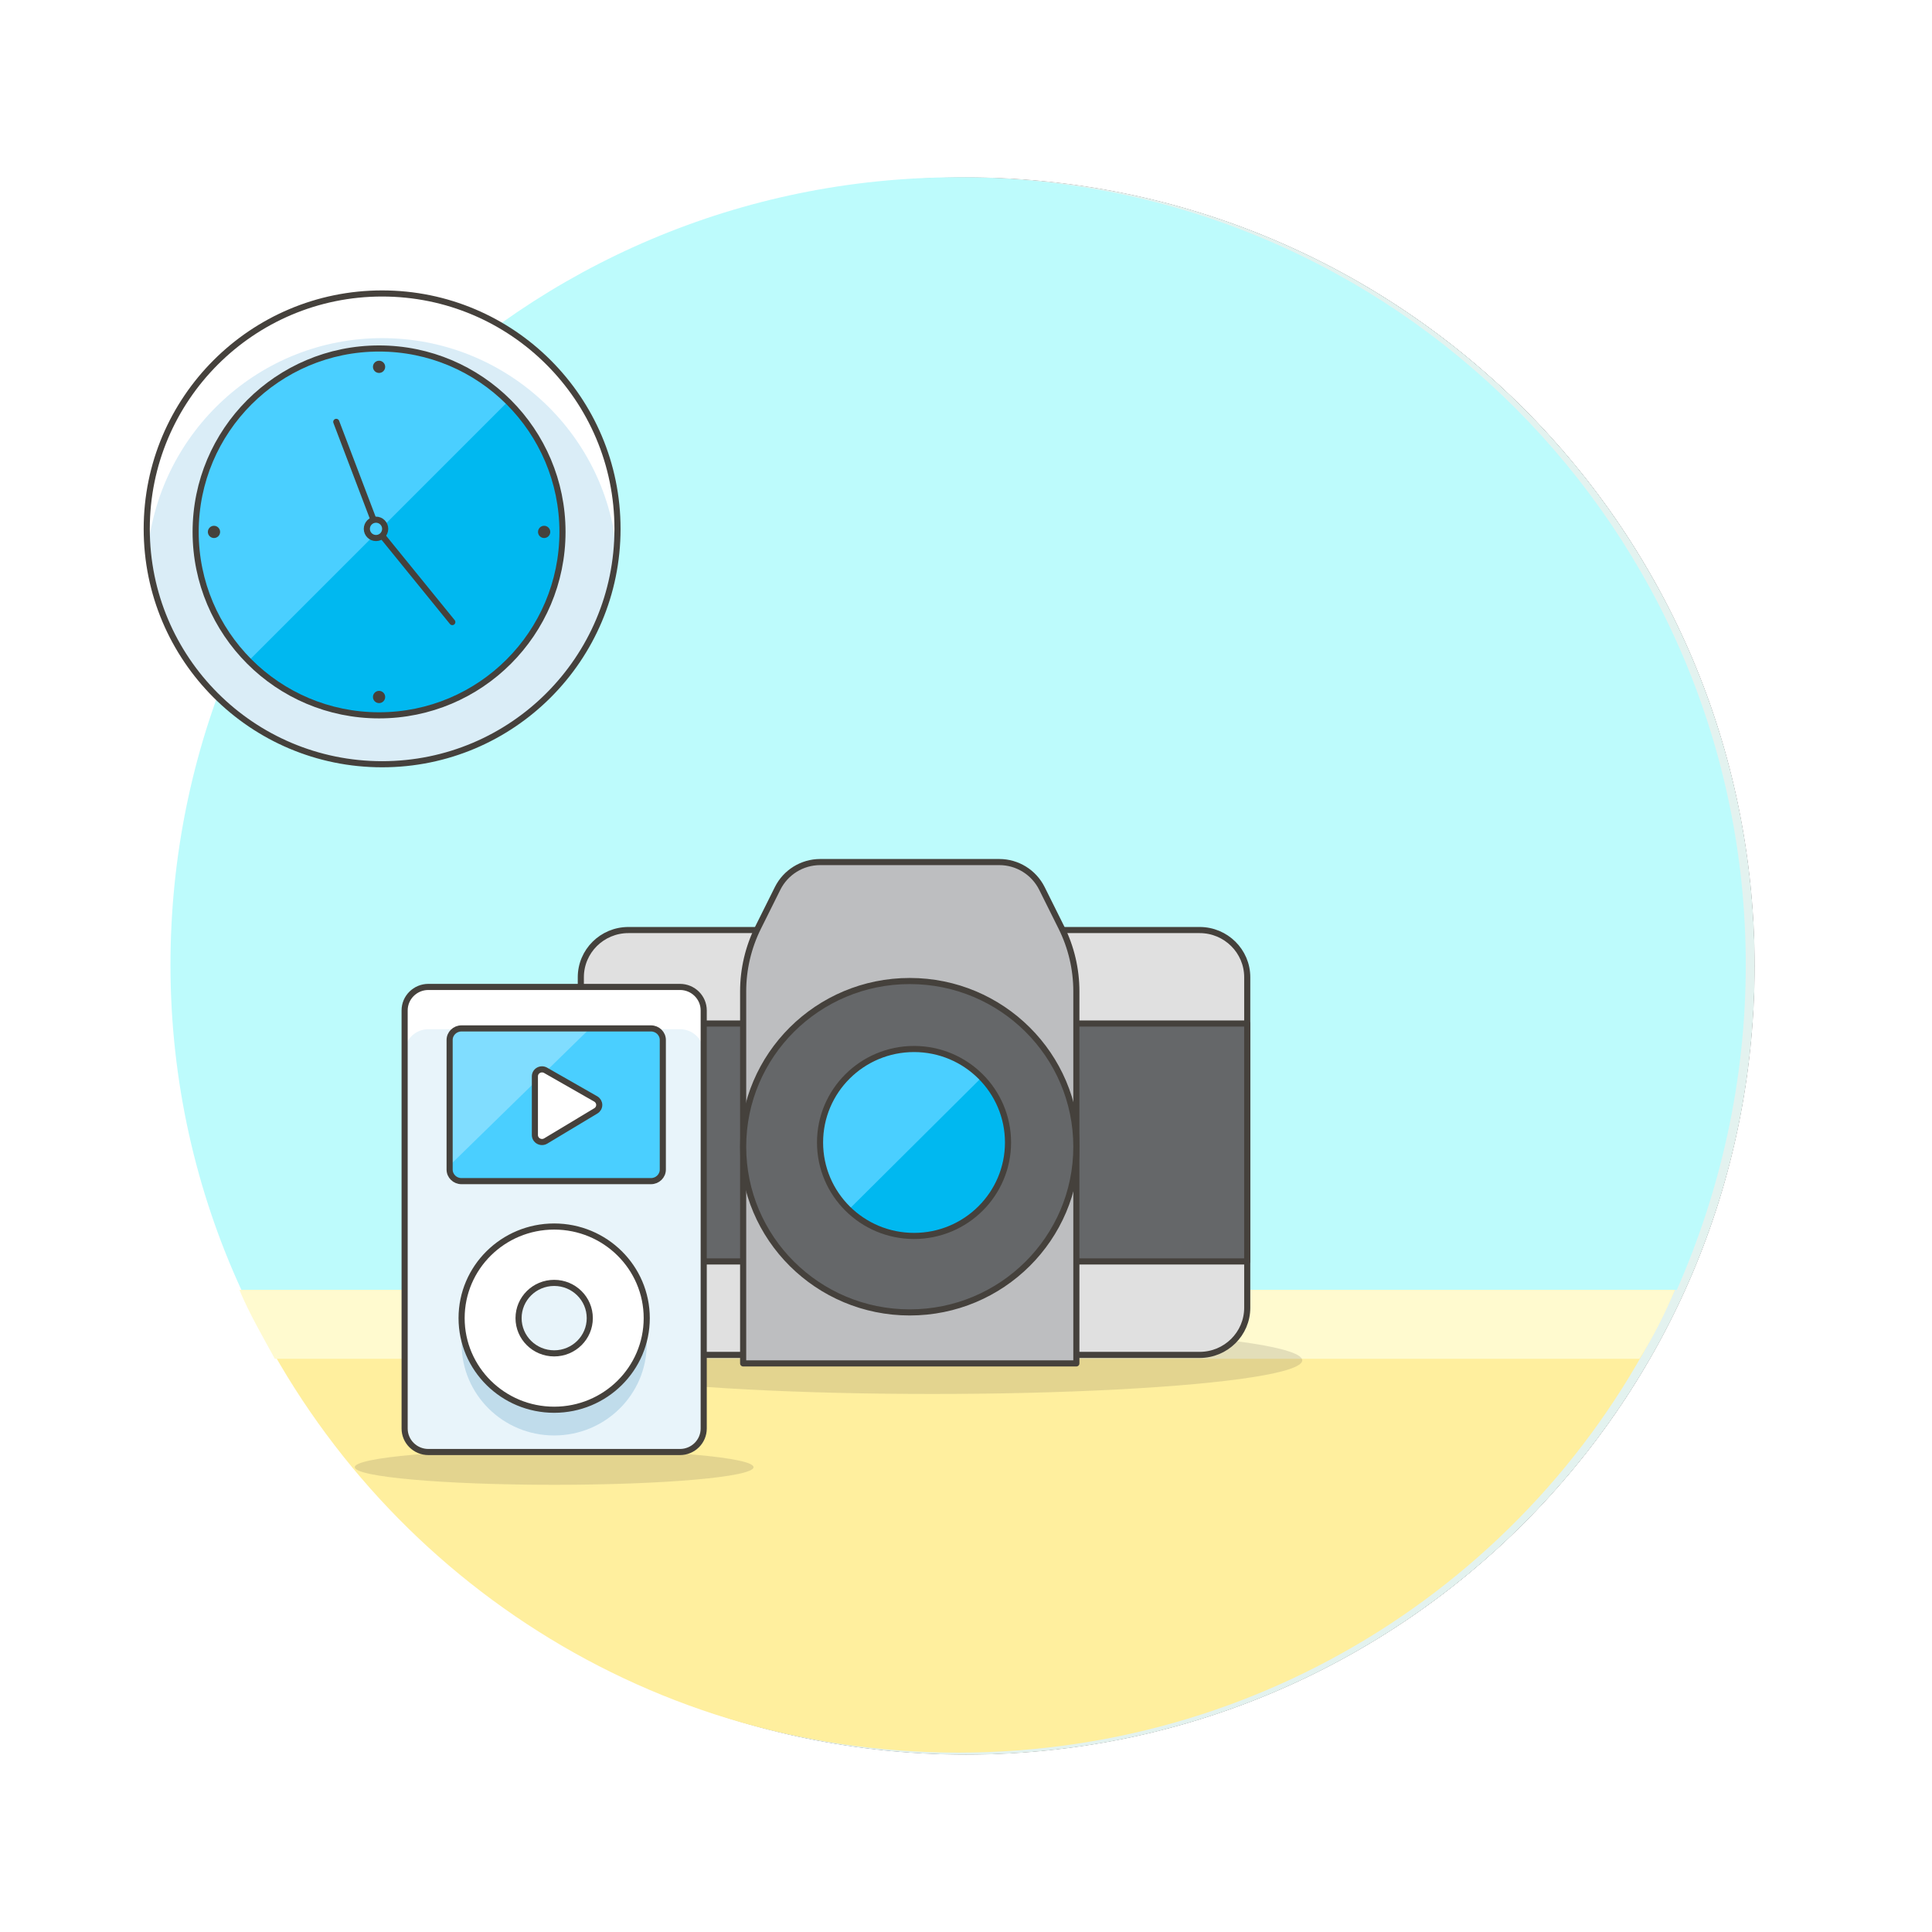 <?xml version="1.0" encoding="UTF-8"?>
<svg width="316px" height="316px" viewBox="0 0 316 316" version="1.1" xmlns="http://www.w3.org/2000/svg" xmlns:xlink="http://www.w3.org/1999/xlink">
    <!-- Generator: Sketch 46.2 (44496) - http://www.bohemiancoding.com/sketch -->
    <title>share</title>
    <desc>Created with Sketch.</desc>
    <defs>
        <filter x="-10.2%" y="-10.2%" width="120.4%" height="120.4%" filterUnits="objectBoundingBox" id="filter-1">
            <feOffset dx="0" dy="0" in="SourceAlpha" result="shadowOffsetOuter1"></feOffset>
            <feGaussianBlur stdDeviation="7" in="shadowOffsetOuter1" result="shadowBlurOuter1"></feGaussianBlur>
            <feColorMatrix values="0 0 0 0 0   0 0 0 0 0   0 0 0 0 0  0 0 0 0.15 0" type="matrix" in="shadowBlurOuter1" result="shadowMatrixOuter1"></feColorMatrix>
            <feMerge>
                <feMergeNode in="shadowMatrixOuter1"></feMergeNode>
                <feMergeNode in="SourceGraphic"></feMergeNode>
            </feMerge>
        </filter>
    </defs>
    <g id="Page-1" stroke="none" stroke-width="1" fill="none" fill-rule="evenodd">
        <g id="share" filter="url(#filter-1)" transform="translate(21, 21)">
            <g id="shadow">
                <g id="path-1-link" transform="translate(8, 8)" fill-rule="nonzero" fill="#000000">
                    <path d="M129,258 C57.757,258 0,200.243 0,129 C0,57.757 57.757,0 129,0 C200.243,0 258,57.757 258,129 C258,200.243 200.243,258 129,258 Z" id="path-1"></path>
                </g>
                <g id="path-1-link" transform="translate(8, 8)" fill="#E3F2EF">
                    <path d="M129,258 C57.757,258 0,200.243 0,129 C0,57.757 57.757,0 129,0 C200.243,0 258,57.757 258,129 C258,200.243 200.243,258 129,258 Z" id="path-1"></path>
                </g>
                <path d="M137,273.5 C61.615,273.5 0.5,212.385 0.5,137 C0.5,61.615 61.615,0.5 137,0.5 C212.385,0.5 273.5,61.615 273.5,137 C273.5,212.385 212.385,273.5 137,273.5 Z" id="Shape" stroke="#FFFFFF" stroke-width="15"></path>
            </g>
            <g id="background" transform="translate(6, 8)" fill-rule="nonzero">
                <path d="M258.54,128.829 C258.54,57.651 200.89,0 129.712,0 C58.534,0 0.883,57.651 0.883,128.829 C0.883,147.831 5.07,165.867 12.477,181.971 L247.268,181.971 C254.354,165.867 258.54,147.831 258.54,128.829 Z" id="top" fill="#BDFBFC"></path>
                <path d="M12.477,181.971 C32.768,226.739 77.536,257.658 129.712,257.658 C181.887,257.658 226.977,226.739 246.946,181.971 L12.477,181.971 Z" id="bottom" fill="#FFEF9E"></path>
                <path d="M241.149,193.243 C243.403,189.7 245.336,185.836 246.946,181.971 L12.155,181.971 C13.766,185.836 16.02,189.7 17.953,193.243 L241.149,193.243 Z" id="mid" fill="#FFFACF"></path>
            </g>
            <g id="Group" transform="translate(71, 120)">
                <ellipse id="Oval" fill="#45413C" fill-rule="nonzero" opacity="0.15" cx="60.5" cy="81.5" rx="60.5" ry="5.5"></ellipse>
                <path d="M104.214,80.61 L10.786,80.61 C6.484,80.61 3,77.155 3,72.888 L3,18.841 C3,14.574 6.484,11.119 10.786,11.119 L104.214,11.119 C108.516,11.119 112,14.574 112,18.841 L112,72.888 C112,77.155 108.516,80.61 104.214,80.61 Z" id="Shape" stroke="#45413C" fill="#E0E0E0" fill-rule="nonzero" stroke-linecap="round" stroke-linejoin="round"></path>
                <rect id="Rectangle-path" stroke="#45413C" fill="#656769" fill-rule="nonzero" stroke-linecap="round" stroke-linejoin="round" x="3" y="26.407" width="109" height="38.915"></rect>
                <path d="M71.451,0 L42.145,0 C39.199,0 36.5,1.673 35.183,4.315 L32.017,10.673 C30.395,13.927 29.551,17.513 29.551,21.144 L29.551,82 L84.051,82 L84.051,21.144 C84.051,17.506 83.208,13.927 81.586,10.673 L78.42,4.315 C77.096,1.666 74.397,0 71.451,0 Z" id="Shape" stroke="#45413C" fill="#BDBEC0" fill-rule="nonzero" stroke-linecap="round" stroke-linejoin="round"></path>
                <ellipse id="Oval" stroke="#45413C" fill="#656769" fill-rule="nonzero" stroke-linecap="round" stroke-linejoin="round" cx="56.801" cy="46.559" rx="27.25" ry="27.102"></ellipse>
                <ellipse id="Oval" fill="#00B8F0" fill-rule="nonzero" cx="57.5" cy="45.864" rx="15.372" ry="15.288"></ellipse>
                <path d="M46.683,56.983 C40.61,50.944 40.61,41.149 46.683,35.11 C52.756,29.065 62.607,29.065 68.679,35.11 L46.683,56.983 Z" id="Shape" fill="#4ACFFF" fill-rule="nonzero"></path>
                <ellipse id="Oval" stroke="#45413C" stroke-linecap="round" stroke-linejoin="round" cx="57.5" cy="45.864" rx="15.372" ry="15.288"></ellipse>
            </g>
            <g id="Group-3" transform="translate(37, 140)">
                <g id="Group-2">
                    <ellipse id="Oval" fill="#45413C" fill-rule="nonzero" opacity="0.15" cx="32.641" cy="78.976" rx="32.612" ry="2.881"></ellipse>
                    <path d="M57.1,72.652 C57.1,74.773 55.36,76.494 53.217,76.494 L12.064,76.494 C9.921,76.494 8.182,74.773 8.182,72.652 L8.182,4.265 C8.182,2.144 9.921,0.423 12.064,0.423 L53.217,0.423 C55.36,0.423 57.1,2.144 57.1,4.265 L57.1,72.652 L57.1,72.652 Z" id="Shape" fill="#E8F4FA" fill-rule="nonzero"></path>
                    <path d="M57.1,4.263 C57.1,2.142 55.36,0.421 53.217,0.421 L12.064,0.421 C9.921,0.421 8.182,2.142 8.182,4.263 L8.182,11.179 C8.182,9.058 9.921,7.337 12.064,7.337 L53.217,7.337 C55.36,7.337 57.1,9.058 57.1,11.179 L57.1,4.263 L57.1,4.263 Z" id="Shape" fill="#FFFFFF" fill-rule="nonzero"></path>
                    <ellipse id="Oval" fill="#C0DCEB" fill-rule="nonzero" cx="32.641" cy="58.802" rx="15.141" ry="14.984"></ellipse>
                    <ellipse id="Oval" fill="#FFFFFF" fill-rule="nonzero" cx="32.641" cy="54.595" rx="15.141" ry="14.984"></ellipse>
                    <ellipse id="Oval" fill="#E8F4FA" fill-rule="nonzero" cx="32.641" cy="54.595" rx="5.824" ry="5.763"></ellipse>
                    <path d="M57.1,72.652 C57.1,74.773 55.36,76.494 53.217,76.494 L12.064,76.494 C9.921,76.494 8.182,74.773 8.182,72.652 L8.182,4.265 C8.182,2.144 9.921,0.423 12.064,0.423 L53.217,0.423 C55.36,0.423 57.1,2.144 57.1,4.265 L57.1,72.652 L57.1,72.652 Z" id="Shape" stroke="#45413C" stroke-linecap="round" stroke-linejoin="round"></path>
                    <ellipse id="Oval" stroke="#45413C" stroke-linecap="round" stroke-linejoin="round" cx="32.641" cy="54.595" rx="15.141" ry="14.984"></ellipse>
                    <ellipse id="Oval" stroke="#45413C" stroke-linecap="round" stroke-linejoin="round" cx="32.641" cy="54.595" rx="5.824" ry="5.763"></ellipse>
                </g>
                <g id="Group" transform="translate(15.231, 6.308)">
                    <path d="M35.18,23.987 C35.18,25.031 34.312,25.879 33.243,25.879 L2.247,25.879 C1.178,25.879 0.31,25.031 0.31,23.987 L0.31,2.793 C0.31,1.748 1.178,0.901 2.247,0.901 L33.243,0.901 C34.312,0.901 35.18,1.748 35.18,2.793 L35.18,23.987 Z" id="Shape" fill="#4ACFFF" fill-rule="nonzero"></path>
                    <path d="M0.31,23.321 L23.26,0.903 L2.247,0.903 C1.178,0.903 0.31,1.75 0.31,2.795 L0.31,23.321 Z" id="Shape" fill="#80DDFF" fill-rule="nonzero"></path>
                    <path d="M16.007,7.753 C15.647,7.547 15.203,7.547 14.841,7.747 C14.479,7.95 14.256,8.324 14.256,8.733 L14.256,18.346 C14.256,18.758 14.484,19.137 14.853,19.337 C15.219,19.538 15.67,19.529 16.028,19.313 L24.229,14.383 C24.578,14.175 24.787,13.802 24.781,13.403 C24.777,13.004 24.558,12.637 24.206,12.436 L16.007,7.753 Z" id="Shape" fill="#FFFFFF" fill-rule="nonzero"></path>
                    <path d="M35.18,23.987 C35.18,25.031 34.312,25.879 33.243,25.879 L2.247,25.879 C1.178,25.879 0.31,25.031 0.31,23.987 L0.31,2.793 C0.31,1.748 1.178,0.901 2.247,0.901 L33.243,0.901 C34.312,0.901 35.18,1.748 35.18,2.793 L35.18,23.987 Z" id="Shape" stroke="#45413C" stroke-linecap="round" stroke-linejoin="round"></path>
                    <path d="M16.007,7.753 C15.647,7.547 15.203,7.547 14.841,7.747 C14.479,7.95 14.256,8.324 14.256,8.733 L14.256,18.346 C14.256,18.758 14.484,19.137 14.853,19.337 C15.219,19.538 15.67,19.529 16.028,19.313 L24.229,14.383 C24.578,14.175 24.787,13.802 24.781,13.403 C24.777,13.004 24.558,12.637 24.206,12.436 L16.007,7.753 Z" id="Shape" stroke="#45413C" stroke-linecap="round" stroke-linejoin="round"></path>
                </g>
            </g>
            <g id="Group-9" transform="translate(3, 27)">
                <g id="Group-7">
                    <circle id="Oval" fill="#DAEDF7" fill-rule="nonzero" cx="38.5" cy="38.5" r="38.5"></circle>
                    <path d="M38.5,7.304 C58.5,7.304 75,22.577 76.833,42 C77,40.838 77,39.51 77,38.348 C77,17.099 59.833,0 38.5,0 C17.167,0 0,17.099 0,38.348 C0,39.51 0,40.838 0.167,42 C2.167,22.577 18.5,7.304 38.5,7.304 Z" id="Shape" fill="#FFFFFF" fill-rule="nonzero"></path>
                    <circle id="Oval" stroke="#45413C" stroke-linecap="round" stroke-linejoin="round" cx="38.5" cy="38.5" r="38.5"></circle>
                    <circle id="Oval" fill="#00B8F0" fill-rule="nonzero" cx="38" cy="39" r="30"></circle>
                    <path d="M16.753,60 C5.082,48.329 5.082,29.425 16.753,17.753 C28.425,6.082 47.329,6.082 59,17.753 L16.753,60 Z" id="Shape" fill="#4ACFFF" fill-rule="nonzero"></path>
                    <circle id="Oval" stroke="#45413C" stroke-linecap="round" stroke-linejoin="round" cx="38" cy="39" r="30"></circle>
                </g>
                <g id="Group-8" transform="translate(38, 39) rotate(90) translate(-38, -39) translate(36, 10)" fill="#45413C">
                    <circle id="Oval-2" transform="translate(2, 2) rotate(45) translate(-2, -2) " cx="2" cy="2" r="1"></circle>
                    <circle id="Oval-2-Copy" transform="translate(2, 56) rotate(45) translate(-2, -56) " cx="2" cy="56" r="1"></circle>
                </g>
                <circle id="Oval-2" fill="#45413C" cx="38" cy="12" r="1"></circle>
                <circle id="Oval-2-Copy" fill="#45413C" cx="38" cy="66" r="1"></circle>
                <path d="M31,21 L37.755,38.759" id="Line" stroke="#45413C" stroke-linecap="round" stroke-linejoin="round"></path>
                <path d="M38,39 L49.981,53.746" id="Line-Copy" stroke="#45413C" stroke-linecap="round" stroke-linejoin="round"></path>
                <circle id="Oval-2-Copy-2" stroke="#45413C" fill="#4ACFFF" cx="37.5" cy="38.5" r="1.5"></circle>
            </g>
        </g>
    </g>
</svg>